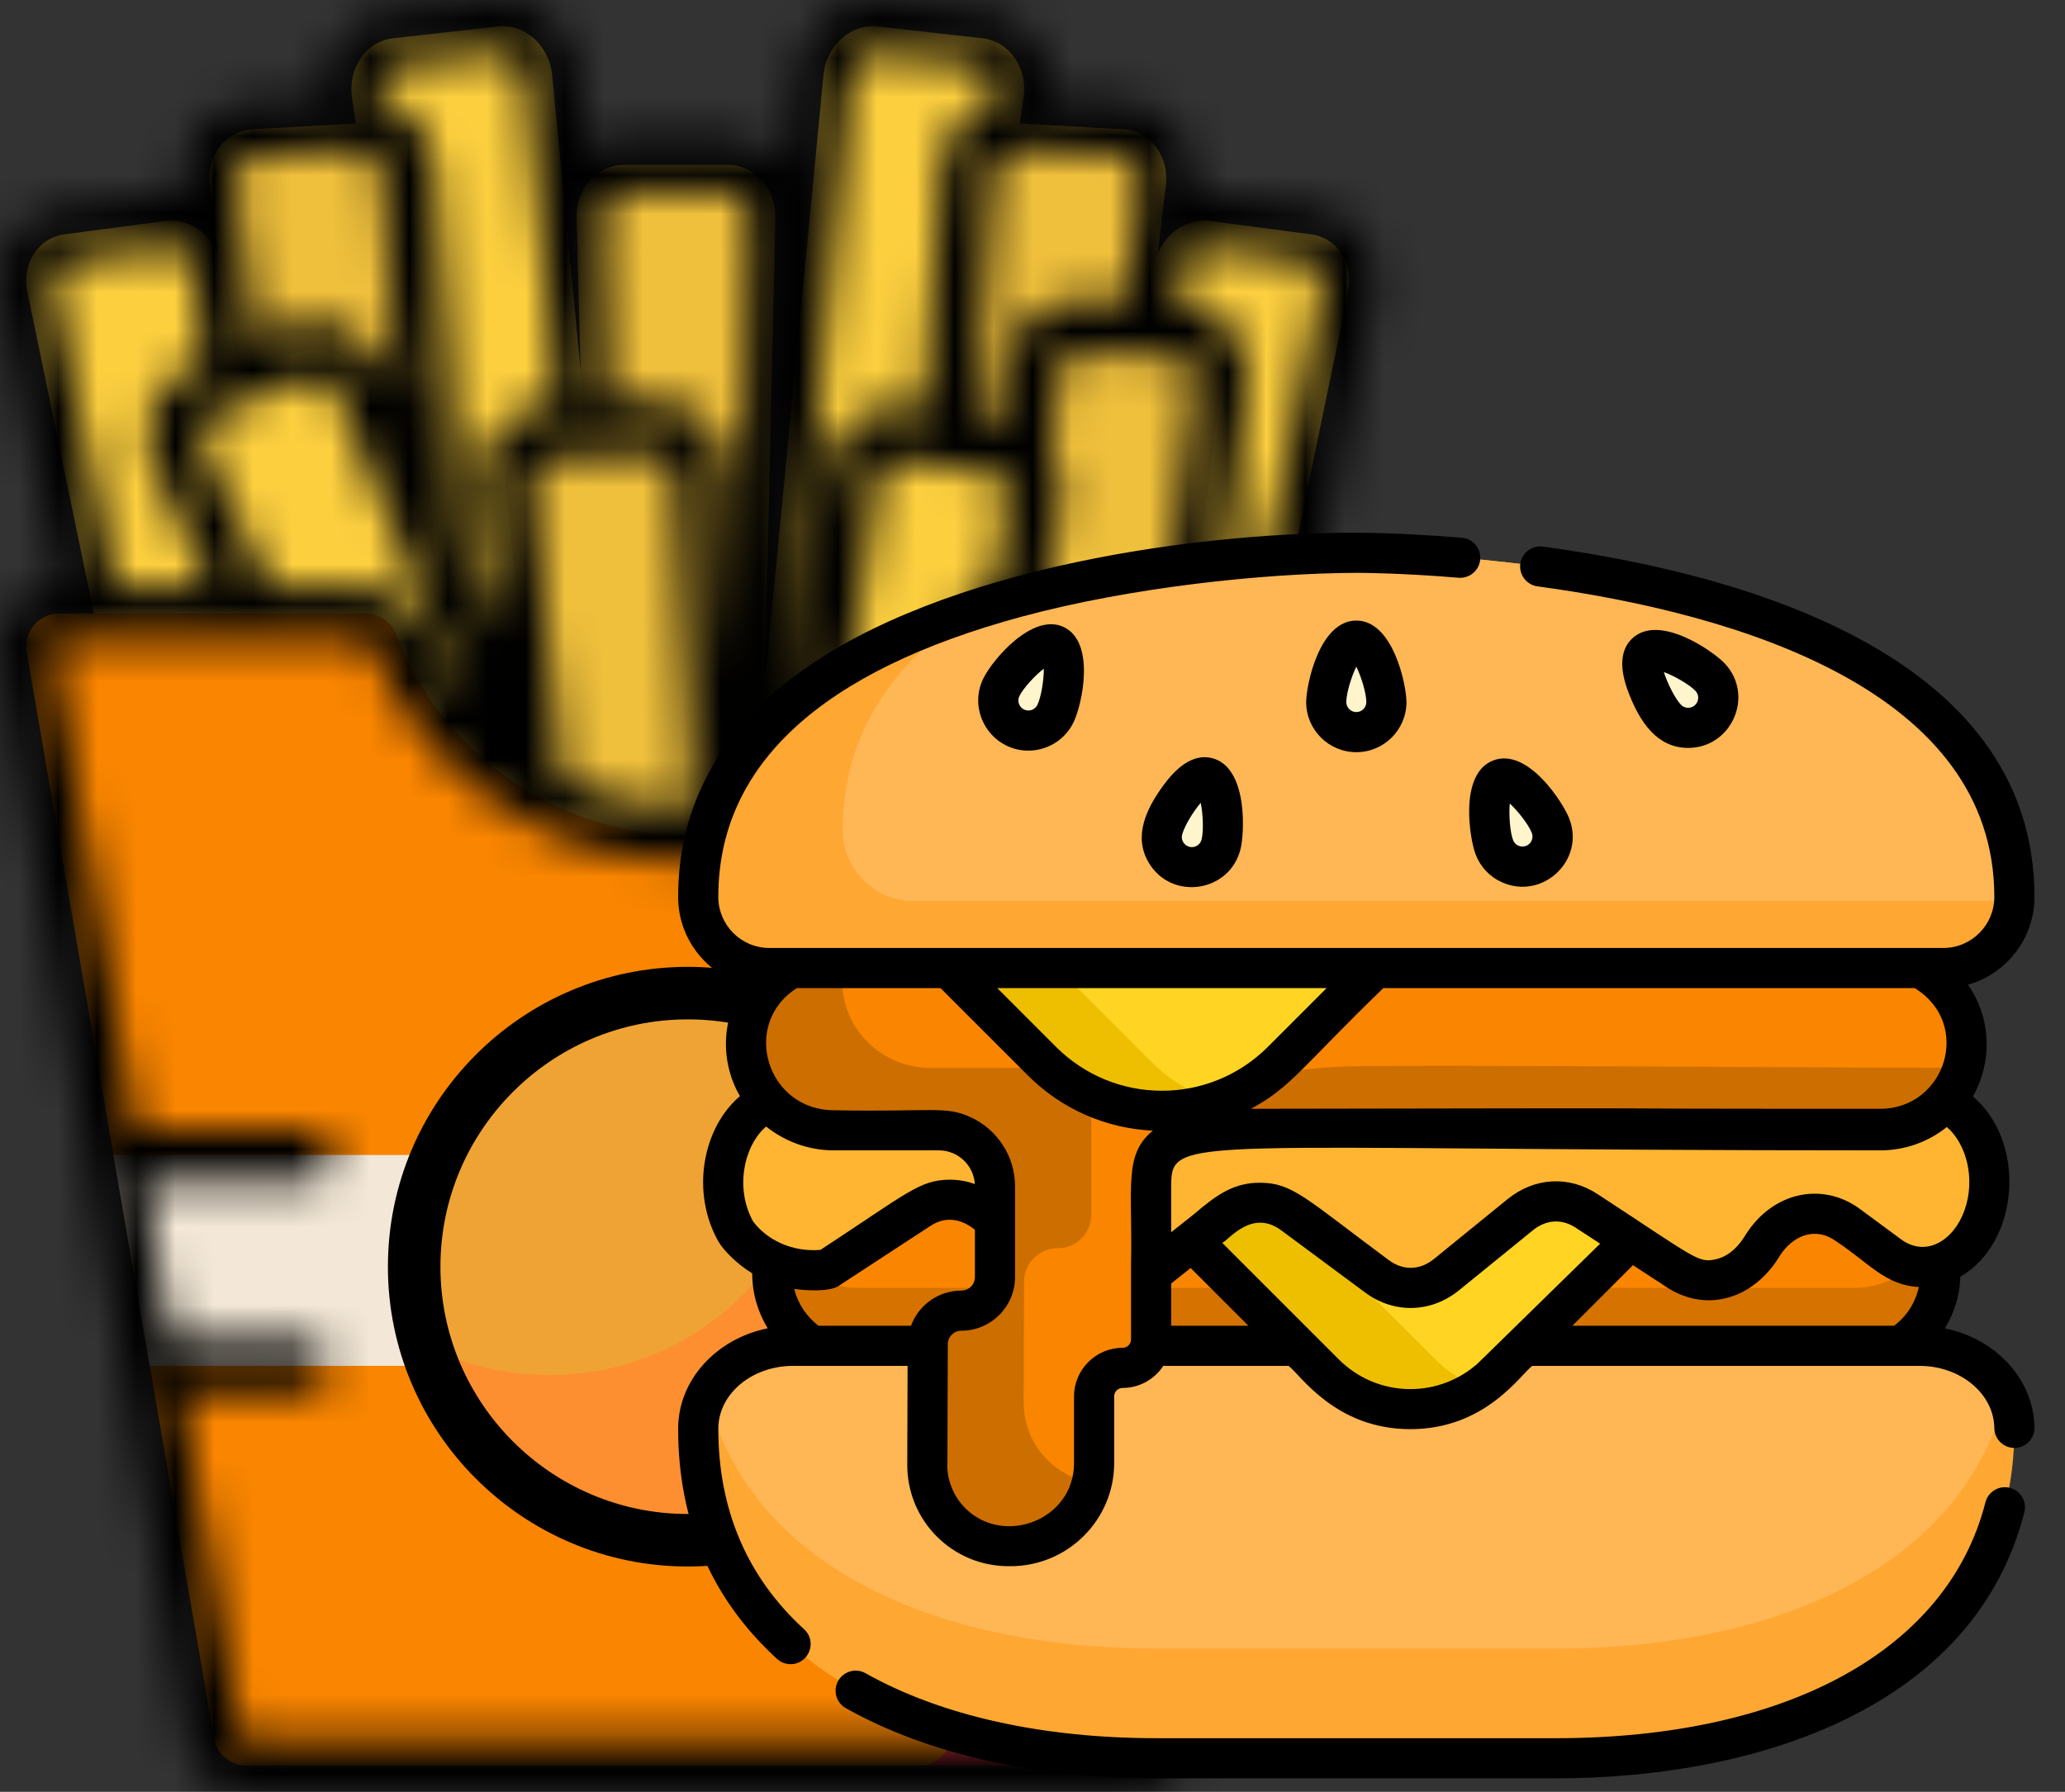 <svg width="53" height="46" viewBox="0 0 53 46" fill="none" xmlns="http://www.w3.org/2000/svg">
<rect x="0" y="0" width="53" height="46" fill="#333333" stroke="none"/>
<path d="M15.71 29.112L13.997 29.279C13.403 29.337 12.86 28.925 12.777 28.352L9.034 2.503C8.925 1.746 9.401 1.059 10.095 0.981L12.772 0.681C13.469 0.603 14.099 1.167 14.172 1.931L16.684 27.969C16.74 28.546 16.305 29.054 15.71 29.112Z" fill="#FCCF3F"/>
<path d="M11.263 31.076L9.561 31.161C8.971 31.19 8.443 30.762 8.377 30.198L5.383 4.751C5.296 4.006 5.787 3.36 6.477 3.321L9.136 3.169C9.827 3.13 10.435 3.713 10.487 4.461L12.258 30.003C12.297 30.57 11.853 31.047 11.263 31.076Z" fill="#EFC03C"/>
<path d="M8.719 32.857L7.051 33.049C6.473 33.115 5.918 32.73 5.804 32.181L0.703 7.493C0.554 6.772 0.981 6.106 1.653 6.017L4.248 5.673C4.923 5.584 5.569 6.11 5.684 6.838L9.608 31.74C9.695 32.294 9.299 32.79 8.719 32.857Z" fill="#FCCF3F"/>
<path d="M19.597 29.112L21.31 29.279C21.904 29.337 22.447 28.926 22.53 28.352L26.272 2.504C26.382 1.747 25.905 1.059 25.212 0.982L22.534 0.681C21.838 0.603 21.208 1.168 21.135 1.931L18.623 27.969C18.567 28.547 19.001 29.054 19.597 29.112Z" fill="#FCCF3F"/>
<path d="M24.044 31.076L25.745 31.161C26.336 31.19 26.863 30.762 26.93 30.198L29.923 4.751C30.011 4.006 29.519 3.36 28.829 3.321L26.17 3.169C25.479 3.13 24.872 3.713 24.82 4.461L23.049 30.003C23.009 30.57 23.453 31.047 24.044 31.076Z" fill="#EFC03C"/>
<path d="M26.588 32.857L28.256 33.049C28.834 33.115 29.389 32.73 29.502 32.18L34.603 7.493C34.753 6.772 34.326 6.106 33.654 6.017L31.059 5.673C30.384 5.584 29.738 6.11 29.623 6.838L25.699 31.74C25.611 32.293 26.008 32.79 26.588 32.857Z" fill="#FCCF3F"/>
<path d="M18.238 31.901H16.538C15.948 31.901 15.462 31.452 15.448 30.89L14.8 5.583C14.781 4.842 15.33 4.232 16.02 4.232H18.677C19.367 4.232 19.917 4.842 19.901 5.583L19.325 30.89C19.312 31.452 18.828 31.901 18.238 31.901Z" fill="#EFC03C"/>
<path d="M18.31 34.229L16.749 34.869C16.207 35.092 15.581 34.868 15.342 34.366L4.596 11.754C4.282 11.093 4.539 10.334 5.17 10.07L7.601 9.053C8.233 8.789 8.982 9.129 9.263 9.805L18.903 32.904C19.117 33.417 18.853 34.006 18.31 34.229Z" fill="#FCCF3F"/>
<path d="M18.326 38.266L16.641 38.344C16.056 38.371 15.541 37.95 15.485 37.396L12.975 12.488C12.902 11.759 13.399 11.13 14.082 11.094L16.714 10.955C17.397 10.919 17.988 11.491 18.026 12.222L19.331 37.218C19.36 37.773 18.912 38.239 18.326 38.266Z" fill="#EFC03C"/>
<path d="M25.599 34.089L27.237 34.162C27.805 34.188 28.315 33.79 28.381 33.266L31.352 9.807C31.438 9.123 30.97 8.533 30.31 8.5L27.764 8.369C27.103 8.335 26.518 8.872 26.465 9.558L24.647 33.098C24.606 33.623 25.031 34.063 25.599 34.089Z" fill="#EFC03C"/>
<path d="M19.297 37.891L21.076 38.171C21.693 38.269 22.274 37.851 22.38 37.236L26.558 12.832C26.665 12.204 26.239 11.609 25.609 11.51L23.185 11.128C22.556 11.029 21.967 11.463 21.876 12.094L18.344 36.599C18.255 37.218 18.679 37.794 19.297 37.891Z" fill="#FCCF3F"/>
<path d="M25.935 15.746C25.579 15.746 25.263 15.967 25.135 16.3C23.981 19.307 21.067 21.442 17.653 21.442C14.24 21.442 11.326 19.307 10.172 16.3C10.044 15.967 9.728 15.746 9.372 15.746H1.529C0.999 15.746 0.596 16.224 0.687 16.746L5.491 44.617C5.562 45.027 5.917 45.326 6.334 45.326H28.973C29.39 45.326 29.745 45.027 29.816 44.617L34.62 16.746C34.711 16.224 34.308 15.746 33.778 15.746H25.935Z" fill="#F98500"/>
<path d="M33.778 15.746H28.385C28.915 15.746 29.317 16.224 29.227 16.746L24.423 44.617C24.352 45.027 23.996 45.326 23.58 45.326H28.973C29.389 45.326 29.745 45.027 29.816 44.617L34.62 16.746C34.711 16.224 34.308 15.746 33.778 15.746Z" fill="#EA3942"/>
<path d="M32.396 29.651H2.911L3.844 35.063H31.463L32.396 29.651Z" fill="#F3E8D7"/>
<path d="M32.396 29.651H27.003L26.07 35.063H31.463L32.396 29.651Z" fill="#E5D8C6"/>
<path d="M24.677 32.518C24.677 36.397 21.532 39.541 17.653 39.541C13.775 39.541 10.63 36.397 10.63 32.518C10.63 28.639 13.775 25.495 17.653 25.495C21.532 25.495 24.677 28.639 24.677 32.518Z" fill="#EFA335"/>
<path d="M20.826 26.253C21.019 26.894 21.123 27.573 21.123 28.276C21.123 32.155 17.979 35.3 14.1 35.3C12.958 35.3 11.88 35.025 10.927 34.541C11.796 37.434 14.478 39.541 17.653 39.541C21.532 39.541 24.677 36.397 24.677 32.518C24.677 29.782 23.11 27.412 20.826 26.253Z" fill="#FD8F31"/>
<path d="M17.653 24.821C13.409 24.821 9.956 28.274 9.956 32.518C9.956 36.762 13.409 40.215 17.653 40.215C21.898 40.215 25.351 36.762 25.351 32.518C25.351 28.274 21.898 24.821 17.653 24.821ZM17.653 38.867C14.152 38.867 11.304 36.019 11.304 32.518C11.304 29.017 14.152 26.169 17.653 26.169C21.155 26.169 24.003 29.017 24.003 32.518C24.003 36.019 21.155 38.867 17.653 38.867Z" fill="black"/>
<mask id="path-19-inside-1" fill="white">
<path d="M33.778 15.073H33.725L35.263 7.63C35.376 7.082 35.264 6.518 34.955 6.083C34.665 5.675 34.234 5.415 33.742 5.349L31.147 5.006C30.952 4.98 30.758 4.987 30.569 5.023L30.592 4.829C30.658 4.268 30.497 3.709 30.149 3.294C29.823 2.906 29.368 2.677 28.868 2.648L26.947 2.538C27.01 1.993 26.863 1.444 26.539 1.024C26.227 0.62 25.782 0.367 25.287 0.312L22.609 0.012C22.115 -0.044 21.623 0.103 21.225 0.426C20.796 0.774 20.519 1.299 20.464 1.866L20.22 4.391C20.155 4.295 20.083 4.205 20.002 4.122C19.646 3.758 19.176 3.558 18.677 3.558H16.02C15.666 3.558 15.328 3.66 15.034 3.849L14.843 1.866C14.788 1.299 14.511 0.774 14.082 0.426C13.684 0.103 13.193 -0.044 12.697 0.012L10.02 0.312C9.524 0.367 9.08 0.62 8.768 1.024C8.444 1.444 8.297 1.993 8.36 2.538L6.439 2.648C5.938 2.677 5.483 2.906 5.158 3.294C4.81 3.709 4.648 4.268 4.714 4.829L4.737 5.023C4.549 4.988 4.355 4.98 4.159 5.006L1.565 5.349C1.072 5.415 0.641 5.675 0.352 6.083C0.042 6.518 -0.07 7.082 0.043 7.63L1.581 15.073H1.529C1.077 15.073 0.651 15.271 0.36 15.616C0.068 15.962 -0.054 16.416 0.022 16.861L4.827 44.731C4.954 45.467 5.587 46 6.334 46H28.973C29.719 46 30.353 45.467 30.48 44.731L35.284 16.861C35.361 16.416 35.238 15.962 34.947 15.616C34.656 15.271 34.23 15.073 33.778 15.073ZM30.373 6.697C30.501 6.458 30.742 6.31 30.971 6.342L33.566 6.685C33.716 6.705 33.807 6.793 33.856 6.863C33.949 6.994 33.981 7.174 33.943 7.357L32.349 15.072H31.364L32.02 9.892C32.087 9.37 31.937 8.846 31.61 8.456C31.292 8.076 30.842 7.852 30.344 7.827L30.24 7.821L30.373 6.697ZM29.454 9.13L30.275 9.172C30.429 9.181 30.524 9.258 30.577 9.321C30.665 9.426 30.703 9.569 30.683 9.722L30.006 15.073H26.858L27.222 12.945C27.297 12.505 27.209 12.063 26.977 11.687L27.137 9.61C27.152 9.408 27.264 9.23 27.418 9.129C27.51 9.069 27.618 9.036 27.73 9.042L29.453 9.13H29.454ZM26.108 3.842C26.117 3.842 26.126 3.842 26.135 3.842H26.135L28.791 3.994C28.952 4.003 29.058 4.09 29.117 4.161C29.227 4.292 29.277 4.478 29.254 4.672L29.047 6.432C29.047 6.432 29.047 6.432 29.047 6.432L28.892 7.752L27.798 7.696C26.773 7.644 25.874 8.456 25.793 9.506L25.69 10.841L25.06 10.741L25.492 4.508C25.517 4.138 25.798 3.839 26.108 3.842ZM25.894 12.718L25.479 15.141C25.039 15.277 24.679 15.608 24.506 16.058C23.98 17.429 23.063 18.601 21.855 19.447C21.726 19.537 21.594 19.622 21.46 19.703L22.543 12.19C22.561 12.064 22.627 11.954 22.729 11.879C22.831 11.804 22.955 11.774 23.08 11.793L24.229 11.975C24.23 11.975 24.23 11.975 24.231 11.975L25.504 12.176C25.629 12.195 25.739 12.263 25.813 12.366C25.886 12.468 25.915 12.593 25.894 12.718ZM20.301 17.585L21.805 1.996C21.826 1.785 21.923 1.595 22.074 1.473C22.155 1.407 22.289 1.332 22.459 1.351L25.137 1.651C25.303 1.669 25.411 1.768 25.472 1.848C25.587 1.996 25.636 2.2 25.605 2.407L25.582 2.569C25.571 2.573 25.56 2.577 25.549 2.581C25.535 2.585 25.521 2.59 25.507 2.595C25.465 2.609 25.423 2.625 25.382 2.643C25.372 2.647 25.361 2.651 25.351 2.656C25.271 2.692 25.194 2.733 25.12 2.779C25.113 2.782 25.107 2.787 25.101 2.791C25.055 2.82 25.009 2.852 24.966 2.885C24.962 2.888 24.958 2.89 24.954 2.893C24.931 2.911 24.908 2.93 24.885 2.949C24.88 2.953 24.875 2.957 24.871 2.961C24.832 2.995 24.795 3.029 24.759 3.065C24.75 3.074 24.741 3.083 24.732 3.093C24.713 3.112 24.695 3.131 24.677 3.151C24.658 3.173 24.639 3.195 24.621 3.217C24.604 3.238 24.587 3.259 24.57 3.281C24.558 3.297 24.546 3.314 24.534 3.331C24.519 3.353 24.503 3.375 24.488 3.398C24.471 3.424 24.455 3.45 24.439 3.477C24.429 3.493 24.42 3.51 24.41 3.527C24.394 3.557 24.378 3.587 24.362 3.619C24.355 3.633 24.348 3.649 24.341 3.664C24.326 3.695 24.312 3.727 24.299 3.76C24.294 3.773 24.288 3.786 24.283 3.8C24.268 3.84 24.253 3.882 24.24 3.924C24.237 3.934 24.234 3.944 24.231 3.955C24.22 3.993 24.209 4.032 24.2 4.072C24.198 4.08 24.196 4.089 24.194 4.097C24.184 4.143 24.175 4.189 24.168 4.236C24.167 4.247 24.165 4.257 24.163 4.268C24.157 4.316 24.151 4.366 24.148 4.415L23.724 10.531L23.29 10.463C22.806 10.386 22.322 10.504 21.929 10.795C21.534 11.086 21.279 11.513 21.209 11.998L20.282 18.428L20.301 17.585ZM15.66 5.064C15.73 4.992 15.85 4.906 16.02 4.906H18.677C18.847 4.906 18.967 4.992 19.038 5.065C19.162 5.192 19.231 5.375 19.227 5.567L18.962 17.222L18.699 12.188C18.671 11.662 18.452 11.176 18.08 10.817C17.695 10.445 17.198 10.255 16.678 10.283L15.596 10.34L15.573 9.455C15.573 9.455 15.573 9.455 15.573 9.455L15.474 5.565C15.469 5.373 15.537 5.19 15.66 5.064ZM16.749 11.628C16.939 11.619 17.078 11.723 17.144 11.786C17.269 11.907 17.344 12.075 17.353 12.258L17.797 20.765C17.749 20.766 17.701 20.768 17.653 20.768C16.516 20.768 15.413 20.51 14.411 20.015L13.646 12.42C13.627 12.237 13.678 12.06 13.786 11.934C13.848 11.863 13.955 11.776 14.117 11.767L16.749 11.628ZM9.834 1.848C9.896 1.768 10.004 1.669 10.17 1.651L12.847 1.351C13.018 1.332 13.151 1.407 13.233 1.473C13.383 1.595 13.481 1.785 13.502 1.996L14.226 9.513L14.25 10.411L14.046 10.421C13.547 10.448 13.092 10.674 12.763 11.057C12.417 11.461 12.25 12.007 12.305 12.555L12.675 16.232L11.839 14.229L11.159 4.415C11.155 4.366 11.15 4.317 11.143 4.268C11.142 4.257 11.14 4.247 11.139 4.236C11.131 4.189 11.123 4.143 11.113 4.097C11.111 4.089 11.109 4.081 11.107 4.074C11.097 4.033 11.087 3.993 11.075 3.953C11.072 3.944 11.07 3.935 11.067 3.925C11.054 3.882 11.039 3.84 11.023 3.798C11.018 3.787 11.014 3.776 11.009 3.765C10.995 3.728 10.979 3.692 10.962 3.656C10.959 3.649 10.956 3.642 10.953 3.636C10.934 3.597 10.914 3.559 10.893 3.521C10.886 3.509 10.879 3.497 10.872 3.485C10.851 3.448 10.829 3.413 10.806 3.378C10.799 3.369 10.793 3.36 10.786 3.35C10.767 3.322 10.746 3.295 10.726 3.268C10.717 3.257 10.709 3.246 10.7 3.235C10.675 3.203 10.648 3.172 10.621 3.142C10.612 3.132 10.602 3.122 10.593 3.112C10.569 3.086 10.545 3.062 10.52 3.039C10.513 3.031 10.505 3.024 10.498 3.016C10.467 2.988 10.436 2.961 10.404 2.934C10.394 2.926 10.384 2.919 10.374 2.91C10.34 2.884 10.306 2.858 10.271 2.834C10.267 2.831 10.262 2.828 10.258 2.825C10.224 2.802 10.189 2.78 10.154 2.759C10.146 2.755 10.139 2.75 10.132 2.746C10.093 2.723 10.053 2.702 10.012 2.683C10.007 2.68 10.002 2.678 9.998 2.676C9.955 2.656 9.913 2.637 9.869 2.62C9.869 2.62 9.868 2.62 9.868 2.62C9.823 2.602 9.776 2.587 9.729 2.572C9.728 2.572 9.726 2.571 9.725 2.571L9.701 2.407C9.671 2.2 9.72 1.996 9.834 1.848ZM6.19 4.161C6.249 4.09 6.354 4.003 6.515 3.994L9.173 3.842H9.175C9.178 3.842 9.182 3.842 9.185 3.842C9.501 3.832 9.789 4.132 9.815 4.508L10.22 10.347L9.885 9.546C9.683 9.061 9.312 8.676 8.841 8.463C8.783 8.437 8.724 8.414 8.664 8.393C8.66 8.392 8.657 8.391 8.653 8.389C8.596 8.37 8.538 8.354 8.48 8.34C8.474 8.339 8.468 8.337 8.463 8.336C8.406 8.323 8.349 8.313 8.292 8.306C8.285 8.305 8.278 8.304 8.271 8.303C8.214 8.296 8.158 8.292 8.102 8.291C8.094 8.291 8.086 8.29 8.078 8.29C8.069 8.29 8.059 8.289 8.05 8.289C8.02 8.289 7.991 8.292 7.961 8.293C7.936 8.295 7.91 8.295 7.885 8.297C7.847 8.301 7.809 8.307 7.771 8.313C7.748 8.317 7.724 8.319 7.701 8.323C7.66 8.332 7.619 8.342 7.578 8.353C7.558 8.359 7.539 8.363 7.519 8.368C7.459 8.386 7.4 8.407 7.341 8.432L6.535 8.769L6.413 7.735L6.052 4.672C6.03 4.478 6.08 4.292 6.19 4.161ZM5.43 10.692L5.829 10.525L6.23 10.357H6.23L7.861 9.675C8.037 9.602 8.203 9.653 8.286 9.691C8.445 9.763 8.571 9.895 8.642 10.065L11.997 18.105C11.493 17.496 11.088 16.808 10.801 16.058C10.571 15.46 10.01 15.072 9.372 15.072H6.919L5.205 11.465C5.126 11.299 5.115 11.115 5.174 10.96C5.186 10.927 5.205 10.89 5.23 10.853C5.272 10.792 5.335 10.731 5.43 10.692ZM1.363 7.357C1.325 7.174 1.357 6.994 1.45 6.863C1.5 6.793 1.591 6.705 1.741 6.685L4.336 6.342C4.564 6.312 4.806 6.458 4.934 6.697L5.076 7.907L5.241 9.31L4.91 9.449C4.449 9.641 4.096 10.007 3.916 10.479C3.725 10.976 3.752 11.546 3.988 12.044L5.427 15.073H2.957L1.363 7.357ZM33.956 16.632L31.828 28.977H27.421C27.049 28.977 26.747 29.279 26.747 29.651C26.747 30.023 27.049 30.325 27.421 30.325H31.596L30.895 34.389H27.51C27.138 34.389 26.836 34.691 26.836 35.063C26.836 35.436 27.138 35.737 27.51 35.737H30.663L29.152 44.502C29.137 44.589 29.062 44.652 28.973 44.652H6.334C6.245 44.652 6.17 44.589 6.155 44.502L4.644 35.737H7.797C8.169 35.737 8.471 35.436 8.471 35.063C8.471 34.691 8.169 34.389 7.797 34.389H4.412L3.711 30.325H7.906C8.278 30.325 8.58 30.023 8.58 29.651C8.58 29.279 8.278 28.977 7.906 28.977H3.479L1.35 16.632C1.338 16.563 1.366 16.514 1.39 16.485C1.415 16.455 1.459 16.42 1.529 16.42H9.372C9.448 16.42 9.514 16.468 9.543 16.541C10.166 18.164 11.25 19.55 12.679 20.55C14.142 21.575 15.862 22.116 17.654 22.116C17.746 22.116 17.839 22.113 17.933 22.11C17.977 22.109 18.021 22.107 18.065 22.105C18.104 22.103 18.142 22.101 18.181 22.098C18.591 22.074 18.996 22.021 19.394 21.94C19.395 21.94 19.396 21.94 19.398 21.939C20.552 21.704 21.648 21.236 22.628 20.55C24.057 19.55 25.141 18.164 25.764 16.541C25.793 16.468 25.86 16.42 25.935 16.42H33.778C33.848 16.42 33.892 16.455 33.916 16.484C33.941 16.514 33.968 16.563 33.956 16.632Z"/>
</mask>
<path d="M33.778 15.073H33.725L35.263 7.63C35.376 7.082 35.264 6.518 34.955 6.083C34.665 5.675 34.234 5.415 33.742 5.349L31.147 5.006C30.952 4.98 30.758 4.987 30.569 5.023L30.592 4.829C30.658 4.268 30.497 3.709 30.149 3.294C29.823 2.906 29.368 2.677 28.868 2.648L26.947 2.538C27.01 1.993 26.863 1.444 26.539 1.024C26.227 0.62 25.782 0.367 25.287 0.312L22.609 0.012C22.115 -0.044 21.623 0.103 21.225 0.426C20.796 0.774 20.519 1.299 20.464 1.866L20.22 4.391C20.155 4.295 20.083 4.205 20.002 4.122C19.646 3.758 19.176 3.558 18.677 3.558H16.02C15.666 3.558 15.328 3.66 15.034 3.849L14.843 1.866C14.788 1.299 14.511 0.774 14.082 0.426C13.684 0.103 13.193 -0.044 12.697 0.012L10.02 0.312C9.524 0.367 9.08 0.62 8.768 1.024C8.444 1.444 8.297 1.993 8.36 2.538L6.439 2.648C5.938 2.677 5.483 2.906 5.158 3.294C4.81 3.709 4.648 4.268 4.714 4.829L4.737 5.023C4.549 4.988 4.355 4.98 4.159 5.006L1.565 5.349C1.072 5.415 0.641 5.675 0.352 6.083C0.042 6.518 -0.07 7.082 0.043 7.63L1.581 15.073H1.529C1.077 15.073 0.651 15.271 0.36 15.616C0.068 15.962 -0.054 16.416 0.022 16.861L4.827 44.731C4.954 45.467 5.587 46 6.334 46H28.973C29.719 46 30.353 45.467 30.48 44.731L35.284 16.861C35.361 16.416 35.238 15.962 34.947 15.616C34.656 15.271 34.23 15.073 33.778 15.073ZM30.373 6.697C30.501 6.458 30.742 6.31 30.971 6.342L33.566 6.685C33.716 6.705 33.807 6.793 33.856 6.863C33.949 6.994 33.981 7.174 33.943 7.357L32.349 15.072H31.364L32.02 9.892C32.087 9.37 31.937 8.846 31.61 8.456C31.292 8.076 30.842 7.852 30.344 7.827L30.24 7.821L30.373 6.697ZM29.454 9.13L30.275 9.172C30.429 9.181 30.524 9.258 30.577 9.321C30.665 9.426 30.703 9.569 30.683 9.722L30.006 15.073H26.858L27.222 12.945C27.297 12.505 27.209 12.063 26.977 11.687L27.137 9.61C27.152 9.408 27.264 9.23 27.418 9.129C27.51 9.069 27.618 9.036 27.73 9.042L29.453 9.13H29.454ZM26.108 3.842C26.117 3.842 26.126 3.842 26.135 3.842H26.135L28.791 3.994C28.952 4.003 29.058 4.09 29.117 4.161C29.227 4.292 29.277 4.478 29.254 4.672L29.047 6.432C29.047 6.432 29.047 6.432 29.047 6.432L28.892 7.752L27.798 7.696C26.773 7.644 25.874 8.456 25.793 9.506L25.69 10.841L25.06 10.741L25.492 4.508C25.517 4.138 25.798 3.839 26.108 3.842ZM25.894 12.718L25.479 15.141C25.039 15.277 24.679 15.608 24.506 16.058C23.98 17.429 23.063 18.601 21.855 19.447C21.726 19.537 21.594 19.622 21.46 19.703L22.543 12.19C22.561 12.064 22.627 11.954 22.729 11.879C22.831 11.804 22.955 11.774 23.08 11.793L24.229 11.975C24.23 11.975 24.23 11.975 24.231 11.975L25.504 12.176C25.629 12.195 25.739 12.263 25.813 12.366C25.886 12.468 25.915 12.593 25.894 12.718ZM20.301 17.585L21.805 1.996C21.826 1.785 21.923 1.595 22.074 1.473C22.155 1.407 22.289 1.332 22.459 1.351L25.137 1.651C25.303 1.669 25.411 1.768 25.472 1.848C25.587 1.996 25.636 2.2 25.605 2.407L25.582 2.569C25.571 2.573 25.56 2.577 25.549 2.581C25.535 2.585 25.521 2.59 25.507 2.595C25.465 2.609 25.423 2.625 25.382 2.643C25.372 2.647 25.361 2.651 25.351 2.656C25.271 2.692 25.194 2.733 25.12 2.779C25.113 2.782 25.107 2.787 25.101 2.791C25.055 2.82 25.009 2.852 24.966 2.885C24.962 2.888 24.958 2.89 24.954 2.893C24.931 2.911 24.908 2.93 24.885 2.949C24.88 2.953 24.875 2.957 24.871 2.961C24.832 2.995 24.795 3.029 24.759 3.065C24.75 3.074 24.741 3.083 24.732 3.093C24.713 3.112 24.695 3.131 24.677 3.151C24.658 3.173 24.639 3.195 24.621 3.217C24.604 3.238 24.587 3.259 24.57 3.281C24.558 3.297 24.546 3.314 24.534 3.331C24.519 3.353 24.503 3.375 24.488 3.398C24.471 3.424 24.455 3.45 24.439 3.477C24.429 3.493 24.42 3.51 24.41 3.527C24.394 3.557 24.378 3.587 24.362 3.619C24.355 3.633 24.348 3.649 24.341 3.664C24.326 3.695 24.312 3.727 24.299 3.76C24.294 3.773 24.288 3.786 24.283 3.8C24.268 3.84 24.253 3.882 24.24 3.924C24.237 3.934 24.234 3.944 24.231 3.955C24.22 3.993 24.209 4.032 24.2 4.072C24.198 4.08 24.196 4.089 24.194 4.097C24.184 4.143 24.175 4.189 24.168 4.236C24.167 4.247 24.165 4.257 24.163 4.268C24.157 4.316 24.151 4.366 24.148 4.415L23.724 10.531L23.29 10.463C22.806 10.386 22.322 10.504 21.929 10.795C21.534 11.086 21.279 11.513 21.209 11.998L20.282 18.428L20.301 17.585ZM15.66 5.064C15.73 4.992 15.85 4.906 16.02 4.906H18.677C18.847 4.906 18.967 4.992 19.038 5.065C19.162 5.192 19.231 5.375 19.227 5.567L18.962 17.222L18.699 12.188C18.671 11.662 18.452 11.176 18.08 10.817C17.695 10.445 17.198 10.255 16.678 10.283L15.596 10.34L15.573 9.455C15.573 9.455 15.573 9.455 15.573 9.455L15.474 5.565C15.469 5.373 15.537 5.19 15.66 5.064ZM16.749 11.628C16.939 11.619 17.078 11.723 17.144 11.786C17.269 11.907 17.344 12.075 17.353 12.258L17.797 20.765C17.749 20.766 17.701 20.768 17.653 20.768C16.516 20.768 15.413 20.51 14.411 20.015L13.646 12.42C13.627 12.237 13.678 12.06 13.786 11.934C13.848 11.863 13.955 11.776 14.117 11.767L16.749 11.628ZM9.834 1.848C9.896 1.768 10.004 1.669 10.17 1.651L12.847 1.351C13.018 1.332 13.151 1.407 13.233 1.473C13.383 1.595 13.481 1.785 13.502 1.996L14.226 9.513L14.25 10.411L14.046 10.421C13.547 10.448 13.092 10.674 12.763 11.057C12.417 11.461 12.25 12.007 12.305 12.555L12.675 16.232L11.839 14.229L11.159 4.415C11.155 4.366 11.15 4.317 11.143 4.268C11.142 4.257 11.14 4.247 11.139 4.236C11.131 4.189 11.123 4.143 11.113 4.097C11.111 4.089 11.109 4.081 11.107 4.074C11.097 4.033 11.087 3.993 11.075 3.953C11.072 3.944 11.07 3.935 11.067 3.925C11.054 3.882 11.039 3.84 11.023 3.798C11.018 3.787 11.014 3.776 11.009 3.765C10.995 3.728 10.979 3.692 10.962 3.656C10.959 3.649 10.956 3.642 10.953 3.636C10.934 3.597 10.914 3.559 10.893 3.521C10.886 3.509 10.879 3.497 10.872 3.485C10.851 3.448 10.829 3.413 10.806 3.378C10.799 3.369 10.793 3.36 10.786 3.35C10.767 3.322 10.746 3.295 10.726 3.268C10.717 3.257 10.709 3.246 10.7 3.235C10.675 3.203 10.648 3.172 10.621 3.142C10.612 3.132 10.602 3.122 10.593 3.112C10.569 3.086 10.545 3.062 10.52 3.039C10.513 3.031 10.505 3.024 10.498 3.016C10.467 2.988 10.436 2.961 10.404 2.934C10.394 2.926 10.384 2.919 10.374 2.91C10.34 2.884 10.306 2.858 10.271 2.834C10.267 2.831 10.262 2.828 10.258 2.825C10.224 2.802 10.189 2.78 10.154 2.759C10.146 2.755 10.139 2.75 10.132 2.746C10.093 2.723 10.053 2.702 10.012 2.683C10.007 2.68 10.002 2.678 9.998 2.676C9.955 2.656 9.913 2.637 9.869 2.62C9.869 2.62 9.868 2.62 9.868 2.62C9.823 2.602 9.776 2.587 9.729 2.572C9.728 2.572 9.726 2.571 9.725 2.571L9.701 2.407C9.671 2.2 9.72 1.996 9.834 1.848ZM6.19 4.161C6.249 4.09 6.354 4.003 6.515 3.994L9.173 3.842H9.175C9.178 3.842 9.182 3.842 9.185 3.842C9.501 3.832 9.789 4.132 9.815 4.508L10.22 10.347L9.885 9.546C9.683 9.061 9.312 8.676 8.841 8.463C8.783 8.437 8.724 8.414 8.664 8.393C8.66 8.392 8.657 8.391 8.653 8.389C8.596 8.37 8.538 8.354 8.48 8.34C8.474 8.339 8.468 8.337 8.463 8.336C8.406 8.323 8.349 8.313 8.292 8.306C8.285 8.305 8.278 8.304 8.271 8.303C8.214 8.296 8.158 8.292 8.102 8.291C8.094 8.291 8.086 8.29 8.078 8.29C8.069 8.29 8.059 8.289 8.05 8.289C8.02 8.289 7.991 8.292 7.961 8.293C7.936 8.295 7.91 8.295 7.885 8.297C7.847 8.301 7.809 8.307 7.771 8.313C7.748 8.317 7.724 8.319 7.701 8.323C7.66 8.332 7.619 8.342 7.578 8.353C7.558 8.359 7.539 8.363 7.519 8.368C7.459 8.386 7.4 8.407 7.341 8.432L6.535 8.769L6.413 7.735L6.052 4.672C6.03 4.478 6.08 4.292 6.19 4.161ZM5.43 10.692L5.829 10.525L6.23 10.357H6.23L7.861 9.675C8.037 9.602 8.203 9.653 8.286 9.691C8.445 9.763 8.571 9.895 8.642 10.065L11.997 18.105C11.493 17.496 11.088 16.808 10.801 16.058C10.571 15.46 10.01 15.072 9.372 15.072H6.919L5.205 11.465C5.126 11.299 5.115 11.115 5.174 10.96C5.186 10.927 5.205 10.89 5.23 10.853C5.272 10.792 5.335 10.731 5.43 10.692ZM1.363 7.357C1.325 7.174 1.357 6.994 1.45 6.863C1.5 6.793 1.591 6.705 1.741 6.685L4.336 6.342C4.564 6.312 4.806 6.458 4.934 6.697L5.076 7.907L5.241 9.31L4.91 9.449C4.449 9.641 4.096 10.007 3.916 10.479C3.725 10.976 3.752 11.546 3.988 12.044L5.427 15.073H2.957L1.363 7.357ZM33.956 16.632L31.828 28.977H27.421C27.049 28.977 26.747 29.279 26.747 29.651C26.747 30.023 27.049 30.325 27.421 30.325H31.596L30.895 34.389H27.51C27.138 34.389 26.836 34.691 26.836 35.063C26.836 35.436 27.138 35.737 27.51 35.737H30.663L29.152 44.502C29.137 44.589 29.062 44.652 28.973 44.652H6.334C6.245 44.652 6.17 44.589 6.155 44.502L4.644 35.737H7.797C8.169 35.737 8.471 35.436 8.471 35.063C8.471 34.691 8.169 34.389 7.797 34.389H4.412L3.711 30.325H7.906C8.278 30.325 8.58 30.023 8.58 29.651C8.58 29.279 8.278 28.977 7.906 28.977H3.479L1.35 16.632C1.338 16.563 1.366 16.514 1.39 16.485C1.415 16.455 1.459 16.42 1.529 16.42H9.372C9.448 16.42 9.514 16.468 9.543 16.541C10.166 18.164 11.25 19.55 12.679 20.55C14.142 21.575 15.862 22.116 17.654 22.116C17.746 22.116 17.839 22.113 17.933 22.11C17.977 22.109 18.021 22.107 18.065 22.105C18.104 22.103 18.142 22.101 18.181 22.098C18.591 22.074 18.996 22.021 19.394 21.94C19.395 21.94 19.396 21.94 19.398 21.939C20.552 21.704 21.648 21.236 22.628 20.55C24.057 19.55 25.141 18.164 25.764 16.541C25.793 16.468 25.86 16.42 25.935 16.42H33.778C33.848 16.42 33.892 16.455 33.916 16.484C33.941 16.514 33.968 16.563 33.956 16.632Z" fill="black" stroke="black" stroke-width="4" mask="url(#path-19-inside-1)"/>
<path d="M49.801 32.685C49.801 33.296 49.554 33.848 49.154 34.248C48.754 34.647 48.202 34.895 47.592 34.895H22.03C20.811 34.895 19.821 33.906 19.821 32.685C19.821 32.358 19.892 32.049 20.019 31.77C20.129 31.527 20.282 31.309 20.468 31.123C20.868 30.723 21.42 30.476 22.03 30.476H47.592C48.486 30.476 49.255 31.006 49.603 31.77C49.73 32.049 49.801 32.358 49.801 32.685Z" fill="#D57200"/>
<path d="M49.603 31.77C49.493 32.012 49.34 32.231 49.154 32.416C48.754 32.816 48.202 33.063 47.592 33.063H22.03C21.137 33.063 20.367 32.533 20.018 31.77C20.129 31.528 20.282 31.309 20.468 31.123C20.868 30.723 21.42 30.476 22.03 30.476H47.592C48.485 30.476 49.255 31.006 49.603 31.77Z" fill="#F98500"/>
<path d="M51.701 36.678C51.701 39.525 50.383 41.64 48.253 43.043C46.122 44.446 43.179 45.138 39.928 45.138H29.694C23.192 45.138 17.921 42.371 17.921 36.678C17.921 36.361 18 36.06 18.142 35.789C18.263 35.559 18.43 35.351 18.633 35.173C19.072 34.788 19.681 34.55 20.352 34.55H49.27C50.25 34.55 51.095 35.058 51.48 35.789C51.622 36.06 51.701 36.361 51.701 36.678Z" fill="#FFA733"/>
<path d="M51.48 35.789C51.021 37.685 49.871 39.161 48.253 40.227C46.122 41.631 43.179 42.322 39.928 42.322H29.694C23.974 42.322 19.206 40.181 18.142 35.789C18.263 35.559 18.43 35.351 18.633 35.173C19.072 34.788 19.681 34.55 20.352 34.55H49.27C50.25 34.55 51.095 35.058 51.48 35.789Z" fill="#FFB655"/>
<path d="M44.205 29.549L38.49 35.264C38.347 35.407 38.194 35.533 38.032 35.642C36.822 36.462 35.164 36.336 34.092 35.264L28.377 29.549H44.205Z" fill="#EEBF00"/>
<path d="M44.205 29.549L38.49 35.264C38.347 35.407 38.194 35.533 38.032 35.642C37.596 35.494 37.186 35.246 36.839 34.898L31.49 29.549H44.205V29.549Z" fill="#FFD422"/>
<path d="M51.06 30.346C51.06 30.646 51.01 30.952 50.903 31.251C50.484 32.422 49.36 32.876 48.485 32.229L47.434 31.454C46.702 30.912 45.767 31.134 45.237 31.976L45.192 32.047C44.683 32.856 43.796 33.096 43.072 32.622L40.72 31.084C40.178 30.73 39.527 30.769 39.014 31.187L37.129 32.72C36.588 33.16 35.899 33.178 35.343 32.767L33.194 31.174C32.644 30.767 31.963 30.78 31.424 31.208L29.467 32.762C28.941 33.179 28.28 33.203 27.737 32.826L25.203 31.065C24.705 30.719 24.104 30.71 23.598 31.04L21.235 32.586C19.661 32.788 18.895 31.633 18.895 31.633C18.518 30.977 18.48 30.201 18.684 29.549C18.927 28.77 19.514 28.17 20.277 28.17H49.345C50.094 28.17 50.692 28.761 50.938 29.546C51.017 29.797 51.06 30.068 51.06 30.346Z" fill="#FFB531"/>
<path d="M50.938 29.546C50.927 29.58 50.916 29.613 50.903 29.648C50.484 30.82 49.36 31.274 48.485 30.627L47.435 29.851C46.702 29.31 45.767 29.532 45.237 30.373L45.192 30.444C44.683 31.253 43.796 31.494 43.072 31.02L40.72 29.482C40.178 29.127 39.527 29.166 39.014 29.585L37.129 31.117C36.588 31.558 35.899 31.576 35.343 31.164L33.194 29.571C32.644 29.164 31.963 29.177 31.424 29.605L29.467 31.16C28.941 31.576 28.281 31.601 27.738 31.224L25.203 29.463C24.705 29.116 24.104 29.107 23.599 29.438L21.235 30.983C19.661 31.186 18.895 30.03 18.895 30.03C18.806 29.875 18.736 29.714 18.684 29.549C18.927 28.77 19.514 28.17 20.277 28.17H49.345C50.094 28.17 50.692 28.761 50.938 29.546Z" fill="#FFB531"/>
<path d="M50.473 26.757C50.478 26.985 50.448 27.206 50.389 27.414C50.123 28.34 49.27 29.017 48.259 29.017C44.29 29.017 33.718 28.927 32.123 28.98C32.087 28.982 32.051 28.983 32.016 28.984C30.003 29.06 29.544 29.383 29.544 30.456V34.384C29.544 34.586 29.462 34.769 29.33 34.902C29.197 35.034 29.015 35.116 28.813 35.116C28.408 35.116 28.081 35.443 28.081 35.848V37.559C28.081 37.732 28.06 37.901 28.02 38.063C27.794 38.998 26.95 39.692 25.937 39.692H25.883C24.73 39.692 23.797 38.756 23.801 37.604L23.811 34.507C23.811 34.27 23.908 34.054 24.064 33.899C24.221 33.743 24.435 33.647 24.674 33.647C25.15 33.647 25.537 33.26 25.537 32.784V30.456C25.537 29.661 24.893 29.017 24.098 29.017H21.404C20.192 29.017 19.172 28.06 19.148 26.848C19.123 25.605 20.124 24.588 21.362 24.588H48.215C49.428 24.588 50.449 25.545 50.473 26.757Z" fill="#CD6E00"/>
<path d="M50.473 26.757C50.478 26.985 50.448 27.206 50.389 27.414C46.187 27.41 36.146 27.327 34.595 27.378C32.491 27.447 32.016 27.762 32.016 28.854V28.984C30.003 29.06 29.544 29.383 29.544 30.456V34.384C29.544 34.586 29.462 34.769 29.33 34.902C29.197 35.034 29.015 35.116 28.813 35.116C28.408 35.116 28.081 35.443 28.081 35.848V37.559C28.081 37.732 28.06 37.901 28.02 38.063C27.027 37.903 26.27 37.039 26.273 36.001L26.283 32.905C26.284 32.667 26.38 32.452 26.536 32.297C26.693 32.141 26.908 32.045 27.146 32.045C27.623 32.045 28.009 31.658 28.009 31.181V28.854C28.009 28.059 27.365 27.415 26.57 27.415H23.876C22.664 27.415 21.645 26.458 21.62 25.246C21.615 25.017 21.645 24.797 21.705 24.588H48.215C49.428 24.588 50.449 25.545 50.473 26.757Z" fill="#F98500"/>
<path d="M37.804 22.337L32.905 27.239C32.414 27.73 31.835 28.079 31.218 28.286C29.698 28.8 27.95 28.45 26.74 27.239L21.838 22.337H37.804Z" fill="#EEBF00"/>
<path d="M37.804 22.337L32.904 27.239C32.413 27.73 31.834 28.079 31.218 28.286C30.602 28.079 30.023 27.73 29.532 27.239L24.631 22.337H37.804Z" fill="#FFD422"/>
<path d="M51.701 23.026C51.701 23.063 51.7 23.099 51.698 23.134C51.671 23.595 51.473 24.011 51.167 24.317C50.837 24.647 50.381 24.851 49.877 24.851H19.745C18.738 24.851 17.921 24.034 17.921 23.026C17.921 20.84 18.934 19.194 20.465 17.956C21.707 16.95 23.291 16.213 24.949 15.673C29.587 14.163 34.811 14.191 34.811 14.191C34.811 14.191 51.701 14.1 51.701 23.026Z" fill="#FFA733"/>
<path d="M51.701 23.026C51.701 23.063 51.7 23.099 51.698 23.134H23.454C22.446 23.134 21.629 22.317 21.629 21.31C21.629 19.123 22.643 17.477 24.173 16.239C24.419 16.04 24.678 15.851 24.949 15.673C29.587 14.163 34.811 14.191 34.811 14.191C34.811 14.191 51.701 14.1 51.701 23.026Z" fill="#FFB655"/>
<path d="M43.889 17.383C44.182 17.693 44.169 18.182 43.859 18.475C43.549 18.768 43.06 18.754 42.767 18.444C42.474 18.134 41.935 17.06 42.245 16.767C42.555 16.474 43.597 17.073 43.889 17.383Z" fill="#FFF5CC"/>
<path d="M39.797 21.199C39.949 21.597 39.751 22.044 39.352 22.197C38.954 22.349 38.508 22.151 38.355 21.753C38.202 21.354 38.112 20.156 38.51 20.003C38.908 19.851 39.644 20.801 39.797 21.199Z" fill="#FFF5CC"/>
<path d="M35.583 18.023C35.583 18.449 35.237 18.795 34.811 18.795C34.384 18.795 34.039 18.449 34.039 18.023C34.039 17.596 34.384 16.446 34.811 16.446C35.237 16.446 35.583 17.596 35.583 18.023Z" fill="#FFF5CC"/>
<path d="M31.337 21.683C31.231 22.095 30.81 22.344 30.397 22.237C29.984 22.13 29.735 21.709 29.842 21.296C29.949 20.884 30.571 19.856 30.984 19.962C31.397 20.069 31.444 21.27 31.337 21.683Z" fill="#FFF5CC"/>
<path d="M27.089 18.32C26.904 18.704 26.442 18.864 26.058 18.678C25.674 18.492 25.514 18.031 25.7 17.647C25.885 17.263 26.698 16.378 27.082 16.564C27.466 16.75 27.275 17.936 27.089 18.32Z" fill="#FFF5CC"/>
<path d="M51.584 38.195C51.31 38.125 51.029 38.291 50.958 38.567C49.99 42.359 45.866 44.623 39.927 44.623H29.694C26.744 44.623 24.158 44.046 22.213 42.954C21.965 42.816 21.651 42.904 21.512 43.151C21.373 43.399 21.461 43.713 21.709 43.852C23.807 45.03 26.569 45.653 29.694 45.653H39.927C45.109 45.653 50.674 43.842 51.957 38.822C52.027 38.546 51.861 38.266 51.584 38.195Z" fill="black"/>
<path d="M36.818 32.31C36.819 32.309 36.819 32.309 36.819 32.309C36.818 32.309 36.818 32.309 36.818 32.31Z" fill="black"/>
<path d="M49.918 34.101C50.156 33.712 50.299 33.259 50.315 32.775C51.827 31.901 52.027 29.328 50.636 28.148C51.123 27.29 51.129 26.172 50.511 25.279C51.494 25.002 52.216 24.096 52.216 23.026C52.216 17.127 45.476 14.83 39.6 14.032C39.319 13.994 39.059 14.191 39.02 14.473C38.982 14.755 39.179 15.014 39.462 15.053C44.665 15.759 51.186 17.752 51.186 23.026C51.186 23.748 50.599 24.336 49.877 24.336C22.23 24.336 47.393 24.336 19.745 24.336C19.023 24.336 18.436 23.748 18.436 23.026C18.436 19.646 21.063 17.223 26.245 15.825C28.999 15.083 32.415 14.713 34.831 14.706C34.944 14.706 35.969 14.709 37.434 14.832C37.719 14.855 37.967 14.644 37.991 14.361C38.014 14.077 37.803 13.828 37.52 13.805C36.63 13.731 35.688 13.68 34.791 13.676C30.3 13.676 23.662 14.707 20.141 17.555C18.326 19.023 17.405 20.864 17.405 23.026C17.405 24.092 18.122 24.994 19.099 25.276C18.528 26.116 18.467 27.233 18.991 28.14C18.031 28.956 17.718 30.618 18.449 31.89C18.583 32.107 18.911 32.447 19.306 32.689C19.307 33.205 19.452 33.688 19.704 34.1C18.39 34.366 17.405 35.421 17.405 36.678C17.405 39.06 18.26 41.048 19.944 42.588C20.042 42.678 20.167 42.722 20.291 42.722C20.759 42.722 20.985 42.144 20.639 41.827C19.177 40.491 18.436 38.758 18.436 36.678C18.436 35.789 19.295 35.065 20.352 35.065H23.294L23.286 37.602C23.282 39.046 24.449 40.207 25.883 40.207H25.937C27.403 40.207 28.596 39.019 28.596 37.559V35.848C28.596 35.728 28.693 35.631 28.813 35.631C29.249 35.631 29.634 35.406 29.856 35.065H33.072C33.377 35.29 34.267 36.689 36.199 36.689C38.127 36.689 39.023 35.289 39.326 35.065H49.27C50.316 35.065 51.176 35.781 51.186 36.662C51.189 36.945 51.419 37.171 51.701 37.171H51.707C51.991 37.169 52.219 36.935 52.216 36.651C52.202 35.408 51.218 34.365 49.918 34.101ZM35.505 25.366H49.142C50.642 26.291 49.921 28.465 48.259 28.465C37.191 28.465 47.397 28.437 32.105 28.465C33.138 27.916 33.459 27.342 35.505 25.366ZM19.33 31.357C18.853 30.505 19.098 29.399 19.664 28.921C20.142 29.302 20.748 29.532 21.404 29.532H24.098C24.587 29.532 24.989 29.914 25.02 30.397C24.813 30.322 24.598 30.285 24.382 30.285C23.606 30.285 23.289 30.627 21.057 32.087C20.299 32.148 19.667 31.809 19.33 31.357ZM23.381 34.035H21.009C20.703 33.803 20.478 33.471 20.385 33.088C20.66 33.131 21.283 33.169 21.517 33.016L23.881 31.471C24.488 31.074 24.976 31.549 25.022 31.567V32.784C25.022 32.976 24.866 33.132 24.674 33.132C24.082 33.132 23.575 33.508 23.381 34.035ZM29.029 32.441C29.029 33.452 29.029 32.656 29.029 34.384C29.029 34.503 28.932 34.601 28.813 34.601C28.123 34.601 27.566 35.163 27.566 35.848V37.559C27.566 39.027 25.756 39.702 24.773 38.717C24.235 38.177 24.317 37.491 24.316 37.575C24.319 36.827 24.321 35.962 24.326 34.509C24.326 34.318 24.482 34.162 24.674 34.162C25.428 34.162 26.052 33.549 26.052 32.784C26.052 31.769 26.052 31.471 26.052 30.456C26.052 29.674 25.589 28.996 24.922 28.685C24.273 28.379 23.888 28.552 21.404 28.502C19.676 28.502 19.005 26.281 20.454 25.366H24.139L26.376 27.603C27.241 28.469 28.375 28.969 29.59 29.026C28.826 29.642 29.074 30.494 29.029 32.441ZM27.104 26.875L25.596 25.366H34.049L32.541 26.875C31.034 28.38 28.604 28.375 27.104 26.875ZM30.059 34.035V32.949L30.559 32.552L32.042 34.035H30.059ZM37.853 35.065C36.833 35.912 35.319 35.855 34.364 34.9C33.621 34.157 32.113 32.65 31.371 31.907C31.554 31.816 32.136 31.03 32.887 31.587L35.037 33.181C35.769 33.725 36.721 33.716 37.454 33.119L39.339 31.587C39.681 31.308 40.082 31.282 40.439 31.516L41.069 31.927C37.517 35.404 37.951 34.984 37.853 35.065ZM48.614 34.035H40.356L41.912 32.479L42.554 32.899C42.671 32.952 43.305 33.544 44.254 33.336C45.201 33.129 45.654 32.271 45.673 32.25C46.018 31.702 46.608 31.483 47.129 31.868C47.977 32.428 48.389 32.996 49.249 33.039C49.163 33.443 48.932 33.794 48.614 34.035ZM48.791 31.815C47.695 31.006 47.738 31.036 47.676 30.993C46.73 30.347 45.493 30.607 44.801 31.701C44.783 31.722 44.526 32.222 44.035 32.329C43.582 32.429 43.532 32.309 41.002 30.654C40.267 30.173 39.381 30.224 38.689 30.787C37.612 31.663 36.815 32.312 36.835 32.296C36.82 32.308 36.825 32.304 36.824 32.305C36.828 32.301 36.825 32.303 36.821 32.307C36.82 32.307 36.819 32.308 36.818 32.309C36.817 32.31 36.817 32.31 36.817 32.31C36.817 32.31 36.817 32.31 36.818 32.309C36.817 32.31 36.816 32.311 36.815 32.312C36.811 32.315 36.806 32.319 36.805 32.32C36.447 32.611 36.015 32.624 35.65 32.353C33.504 30.762 33.181 30.369 32.345 30.363C31.638 30.358 31.192 30.705 30.638 31.175L30.059 31.634V30.456C30.059 29.093 30.352 29.532 48.259 29.532C48.889 29.532 49.485 29.32 49.968 28.932C50.471 29.366 50.709 30.268 50.419 31.076C50.141 31.851 49.429 32.286 48.791 31.815Z" fill="black"/>
<path d="M41.891 16.392C41.586 16.681 41.555 17.149 41.799 17.784C42.089 18.536 42.527 19.2 43.329 19.2C44.446 19.2 45.041 17.852 44.264 17.029C44.264 17.029 44.264 17.029 44.264 17.029C43.971 16.72 42.582 15.739 41.891 16.392ZM43.321 18.17C43.281 18.169 43.205 18.157 43.141 18.09C42.988 17.927 42.788 17.527 42.705 17.253C42.973 17.352 43.362 17.574 43.515 17.736C43.672 17.902 43.55 18.176 43.321 18.17Z" fill="black"/>
<path d="M37.874 21.937C37.997 22.258 38.238 22.512 38.552 22.651C39.59 23.113 40.69 22.088 40.277 21.014V21.014C40.124 20.616 39.214 19.181 38.325 19.522C37.438 19.863 37.721 21.539 37.874 21.937ZM38.75 20.628C38.961 20.821 39.235 21.175 39.316 21.383V21.383C39.366 21.516 39.3 21.665 39.168 21.715C39.035 21.767 38.886 21.7 38.835 21.568C38.755 21.359 38.723 20.913 38.75 20.628Z" fill="black"/>
<path d="M33.524 18.023C33.524 18.733 34.101 19.31 34.811 19.31C35.521 19.31 36.098 18.733 36.098 18.023C36.098 17.597 35.762 15.931 34.811 15.931C33.86 15.931 33.524 17.597 33.524 18.023ZM34.811 18.28C34.669 18.28 34.554 18.165 34.554 18.023C34.554 17.799 34.684 17.371 34.811 17.115C34.938 17.371 35.068 17.799 35.068 18.023C35.068 18.165 34.953 18.28 34.811 18.28Z" fill="black"/>
<path d="M29.886 20.126C29.417 20.754 29.082 21.466 29.481 22.143C30.062 23.13 31.551 22.915 31.836 21.811C31.943 21.399 32.034 19.702 31.113 19.464C30.706 19.359 30.293 19.581 29.886 20.126ZM30.839 21.554C30.835 21.561 30.82 21.652 30.721 21.711C30.523 21.828 30.284 21.645 30.341 21.425C30.397 21.209 30.63 20.826 30.817 20.611C30.876 20.89 30.895 21.337 30.839 21.554Z" fill="black"/>
<path d="M25.236 17.422C24.822 18.277 25.45 19.27 26.392 19.27C26.871 19.27 27.331 19.003 27.553 18.544C27.777 18.081 28.122 16.495 27.307 16.1C26.509 15.713 25.475 16.929 25.236 17.422ZM26.626 18.095C26.564 18.223 26.41 18.276 26.282 18.214C26.155 18.152 26.101 17.998 26.163 17.871C26.261 17.67 26.564 17.34 26.79 17.166C26.793 17.451 26.723 17.894 26.626 18.095Z" fill="black"/>
</svg>
